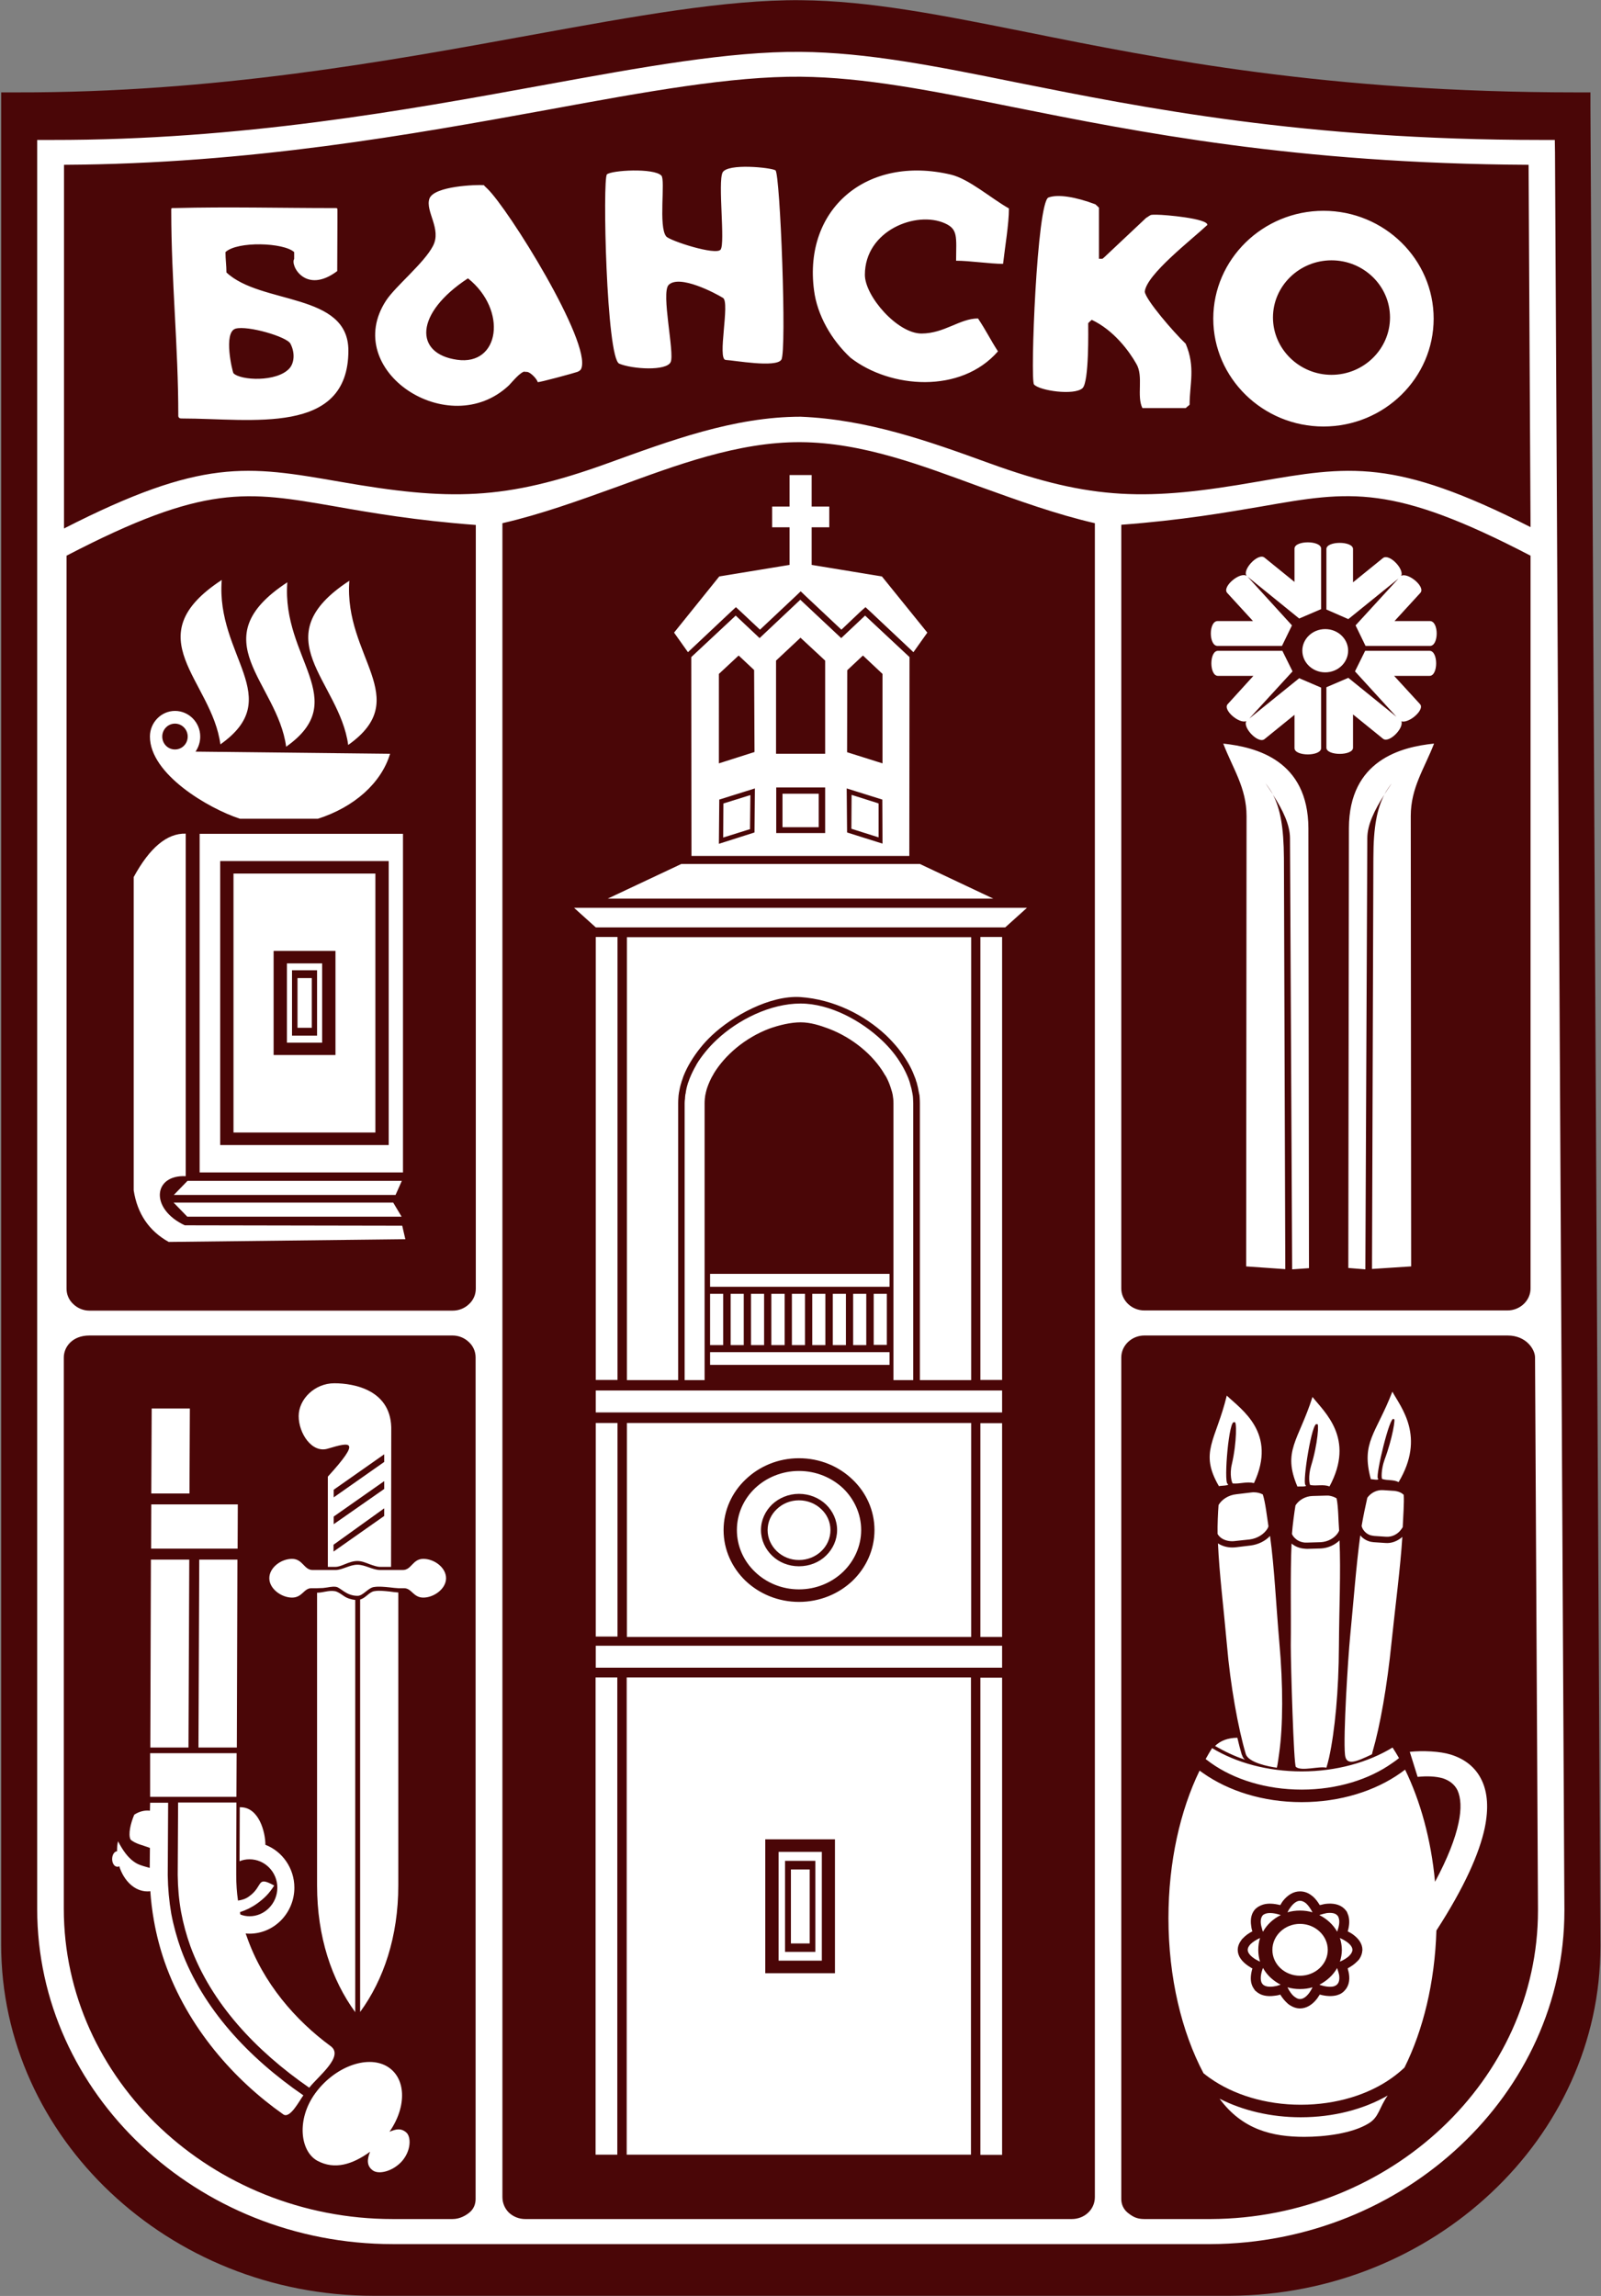 <svg version="1.2" xmlns="http://www.w3.org/2000/svg" viewBox="0 0 818 1173" width="818" height="1173">
	<rect x="0" y="0" width="818" height="1173" fill="#808080" stroke="none"/>
	<title>Bansko-pdf</title>
	<style>
		.s0 { fill: #4a0607 } 
		.s1 { fill: #ffffff } 
	</style>
	<path id="Path 1" class="s0" d="m812.6 53.9l5.1 939.7q0 0.4 0 0.9c0 48.9-21.3 93.4-55.7 125.7-34.3 32.3-81.7 52.5-133.6 52.7q-0.5 0-0.9 0h-436.6c-52.4 0-99.9-20.2-134.4-52.7-34.5-32.5-55.9-77.3-55.9-126.6v-946.4h7.1q0.5 0 1 0c100.8 0.2 188.7-15.8 262.1-29.2 53.9-9.8 100-18.2 138.2-17.9 35.6 0.3 72 7.6 116 16.4 67.6 13.6 153.3 30.7 280.5 30.7h7.1z"/>
	<path id="Path 2" fill-rule="evenodd" class="s1" d="m794.5 77.8l4.8 897.5q0 0.4 0 0.8c0 46.8-20.4 89.3-53.2 120.1-32.8 30.9-78 50.1-127.6 50.3q-0.4 0-0.9 0h-416.9c-50 0-95.4-19.2-128.4-50.3-32.9-31-53.3-73.8-53.3-120.9v-903.8h6.7q0.5 0 1 0c96.3 0.1 180.2-15.1 250.3-27.9 51.5-9.4 95.5-17.4 132-17.1 34 0.3 68.8 7.2 110.7 15.7 64.7 12.9 146.5 29.3 267.9 29.3h6.8zm-221.6 190.3v390.2c0 6 5.2 11.2 11.8 11.2h185.5c6.5 0 11.8-5.1 11.8-11.2v-374.4c-70.7-36.8-92.1-33.1-137.2-25.2-18.7 3.2-41.2 7.1-71.9 9.4zm-341.7 865.6c3.8 0 6.9-1.9 8.6-3.3 2-1.6 3.2-4 3.2-6.9v-430c0-3.1-1.3-5.9-3.5-7.9-2.1-2-5-3.3-8.3-3.3h-185.5c-8.9 0-13.1 6-13.1 11.2v281.7c0 43.6 18.9 83.3 49.4 112 30.5 28.7 72.5 46.5 118.7 46.5zm-198.5-863.7c70.7-36.1 93.7-32.1 140.9-23.9 56 9.8 84.2 9.7 137.1-9.5 31.3-11.3 64.2-23.7 98.4-23.7 34 1.4 64.9 12.3 96.2 23.7 52.9 19.2 81.1 19.3 137.1 9.5 46.9-8.1 69.9-12.2 139.6 23.2l-1-185.1c-119-0.6-199.9-16.8-263.9-29.6-41.2-8.3-75.4-15.1-108.1-15.4-35.3-0.3-78.7 7.6-129.3 16.9-69.3 12.6-152 27.6-247 28.1zm751.6 423.5c0-4-4.4-11.2-14-11.2h-185.6c-6.5 0-11.8 5.1-11.8 11.2v430c0 2.9 1.3 5.3 3.2 6.9 2.5 2 4.6 3.3 8.6 3.3 0.3 0 33.6 0 33.9 0 45.9-0.2 87.7-18 118-46.5 30.4-28.6 49.2-67.9 49.2-111.1q0-0.4 0-0.9zm-541.2-35.1v-390.2c-30.7-2.3-53.3-6.2-72-9.5-45-7.8-66.4-11.6-137.1 25.2v374.5c0 3.1 1.3 5.9 3.5 7.9 2.1 2 5 3.3 8.2 3.3h185.6c3.3 0 6.2-1.3 8.3-3.3 2.2-2 3.5-4.8 3.5-7.9zm304.5 475.3c3.2 0 6.2-1.2 8.3-3.2 2.2-2 3.5-4.9 3.5-8v-855.2c-19.6-4.5-39.2-11.6-58.9-18.7-28.8-10.5-59.4-22.5-91.4-22.7-32-0.2-63.7 11.8-93.5 22.7-19.7 7.1-39.3 14.2-58.9 18.7v855.2c0 3.1 1.3 6 3.4 8 2.2 2 5.1 3.2 8.3 3.2z"/>
	<path id="Path 3" fill-rule="evenodd" class="s1" d="m112.6 380.3c-4.3-32.9-43.9-54.8 0.7-84-3.1 38.9 33.1 60.1-0.7 84zm33.6 1.2c-4.4-33-44-54.8 0.6-84-3 38.9 33.2 60.1-0.6 84zm31.7-0.9c-4.4-32.9-44-54.8 0.6-83.9-3 38.8 33.2 60-0.6 83.9zm21.4 4.5c-4.5 15-18.4 27.3-36.9 33.2h-39.8c-16.2-5.3-46-22.8-46-42 0-7.2 5.8-13.1 12.8-13.1 7.1 0 12.9 5.9 12.9 13.1 0 2.9-0.9 5.5-2.4 7.7zm-131 63q12.3-22.6 26.6-22.2v175c-16.7-0.8-18.4 16.7-0.5 25.1l111.1 0.2 1.6 6.9-120.9 1.4q-15.1-8.4-17.9-26.4zm133.8 162.4h-113.3l7-7.2h109.5zm3.1 11.1h-109.5l-7-7.2h112.2zm-103.2-195.6h103.9v173h-103.9zm10.5 13.9v145.1h86.1v-145.1zm79.3 138.7h-72.5v-132.3h72.5zm-52-92.8v53.2h31.6v-53.2zm24.8 46.9h-18v-40.5h18zm-15.4-37v33.4h12.8v-33.4zm10.1 29.4h-7.3v-25.4h7.3zm-76.4-148.8c0 3.7 2.9 6.6 6.5 6.6 3.6 0 6.5-2.9 6.5-6.6 0-3.6-2.9-6.6-6.5-6.6-3.6 0-6.5 3-6.5 6.6zm543.9 336.7c7.4 7.1 25.9 19 13.9 44.7-3.8-0.9-7.2 0.5-10.8 0.2-0.5-0.1-1.8-4.6-0.5-9.9 2.6-11.2 2.5-22.9 1.3-21.3-2.8-2.4-5.5 30.3-3.5 31.4 1.7 1-4.1 0.9-4.4 1.2-10.2-17.5-1.6-23.2 4-46.3zm82.2 357.6c-4.4 6.3-4.4 10.9-9.5 14.1-8.6 5.4-23 7-33.1 7-16.2 0-31.6-3.6-43.3-19.5 11.7 6 26.1 9.5 41.5 9.5 16.8 0 32.2-4.1 44.4-11.1zm11.3-175.6c6.7-0.7 15.4-0.3 20.9 1.4 7.1 2.2 12.7 6.4 15.9 13.2 2.9 6.1 3.6 14.1 1.5 24.3-2.8 13.1-10.4 30.3-24.7 52.4-0.8 26.6-6.8 50.9-16.3 70-2 1.9-4.2 3.7-6.6 5.4-11.8 8.4-28.2 13.6-46.4 13.6-18.1 0-34.5-5.2-46.4-13.6q-1.7-1.2-3.3-2.5c-11.1-21-17.9-48.8-17.9-79.3 0-28.6 6-54.9 15.9-75.3 0.6 0.4 1.1 0.8 1.7 1.2 13 9.2 30.8 14.9 50.4 14.9h0.1c19.6 0 37.5-5.7 50.5-14.9 0.7-0.5 1.5-1.1 2.3-1.7 7.8 16 13.3 35.7 15.3 57.3 6.5-12.1 10.3-22 12-30 1.6-7.4 1.2-12.9-0.5-16.7-1.5-3.1-4.2-5.1-7.6-6.2-3.6-1-7.9-1.2-12.8-0.7zm-49.5 73.9q-0.6-0.4-1.2-0.9c-1.6-1.1-3.4-1.7-5.4-1.7-3.3 0-6.3 1.8-8.8 5-0.4 0.6-0.8 1.2-1.2 1.9q0 0-0.1 0.1c-3.2-0.8-6.2-1-8.6-0.3q-1 0.3-1.8 0.7-0.9 0.4-1.7 1.1-0.2 0.2-0.3 0.2c-2.3 2.2-3 5.3-2.4 9.1q0.1 1 0.4 2.1c0.1 0.1 0.1 0.3 0.2 0.5q-2.9 1.5-4.7 3.4-0.5 0.4-0.9 1c-1.2 1.6-1.9 3.3-1.9 5.1 0 3.1 2 5.9 5.4 8.2q0.9 0.6 1.9 1.2 0.1 0 0.2 0c-0.9 3.1-1.1 5.9-0.4 8.1q0.3 1 0.8 1.8c0.3 0.5 0.7 1.1 1.1 1.6 0.2 0.1 0.3 0.2 0.3 0.2 2.3 2.2 5.7 2.9 9.7 2.3q1.1-0.1 2.2-0.4 0.2-0.1 0.5-0.2 1.7 2.7 3.6 4.4c0.3 0.3 0.7 0.6 1.1 0.9 1.7 1.1 3.5 1.8 5.4 1.8 3.3 0 6.4-1.9 8.8-5.1q0.6-0.9 1.2-1.8 0-0.1 0.1-0.2c3.2 0.9 6.2 1 8.6 0.4q1-0.3 1.9-0.7 0.9-0.5 1.6-1.1 0.2-0.2 0.3-0.3c2.3-2.2 3.1-5.3 2.5-9q-0.2-1.1-0.5-2.1 0-0.3-0.1-0.6 2.8-1.5 4.6-3.3 0.5-0.5 1-1c1.2-1.6 1.8-3.3 1.9-5.1 0-3.2-2-6-5.4-8.3-0.7-0.4-1.3-0.8-2-1.1q0-0.1-0.1-0.1c0.9-3 1-5.8 0.3-8.1q-0.3-0.9-0.7-1.8-0.5-0.8-1.2-1.5c-0.1-0.1-0.2-0.2-0.3-0.3-2.3-2.1-5.6-2.8-9.6-2.3q-1.1 0.2-2.2 0.5-0.3 0-0.6 0.1-1.6-2.7-3.5-4.4zm15.4 22q0.9 0.5 1.5 0.9c2.1 1.4 3.3 2.9 3.3 4.4 0 0.7-0.4 1.5-0.9 2.2-0.2 0.2-0.4 0.4-0.6 0.7-1.1 1.1-2.8 2.2-4.9 3.1 0.6-1.9 1-3.9 1-6 0-2.1-0.4-4.2-1-6.1 0.6 0.3 1.1 0.6 1.6 0.8zm-3 14.7q0.3 0.8 0.6 1.8 0.2 0.8 0.4 1.6c0.3 2.2 0 3.9-1.1 4.9-0.1 0.1-0.1 0.1-0.1 0.1-0.2 0.2-0.4 0.3-0.6 0.4-0.3 0.2-0.6 0.3-0.9 0.4-1.8 0.5-4.4 0.2-7.4-0.8 3.8-2 7.1-4.9 9.1-8.6q0 0.1 0 0.2zm-13.4 11.2c-0.3 0.5-0.6 1-0.9 1.4-1.5 2-3.1 3.1-4.7 3.1q-1.2 0-2.4-0.9-0.3-0.2-0.7-0.5c-1.2-1-2.3-2.6-3.3-4.6 2 0.6 4.2 0.9 6.4 0.9 2.3 0 4.4-0.3 6.4-0.9-0.2 0.5-0.5 1-0.8 1.5zm-15.6-2.8q-0.9 0.3-1.9 0.6c-0.6 0.1-1.2 0.2-1.7 0.3-2.3 0.3-4.2 0-5.3-1q-0.1-0.1-0.1-0.1-0.2-0.2-0.4-0.6h-0.1q-0.1-0.4-0.3-0.8c-0.5-1.7-0.2-4.2 0.9-7 2 3.7 5.2 6.6 9.1 8.6-0.1 0-0.2 0-0.2 0zm-12-12.6q-0.8-0.4-1.5-0.9c-2-1.4-3.2-2.9-3.2-4.3 0-0.8 0.3-1.5 0.9-2.3q0.2-0.3 0.5-0.6c1.2-1.2 2.8-2.2 4.9-3.2-0.6 1.9-0.9 4-0.9 6.1 0 2.1 0.3 4.1 0.9 6-0.5-0.2-1-0.5-1.6-0.8zm3-14.7c-0.2-0.5-0.4-1.1-0.5-1.7q-0.3-0.9-0.4-1.6c-0.4-2.2 0-4 1-5 0.1-0.1 0.1-0.1 0.1-0.1q0.3-0.2 0.7-0.4 0.4-0.2 0.8-0.3c1.9-0.5 4.5-0.2 7.5 0.8-3.9 1.9-7.1 4.9-9.1 8.5q-0.1-0.1-0.1-0.2zm12.6-9.7q0.4-0.8 0.8-1.5c0.4-0.5 0.7-1 1-1.4 1.5-1.9 3.1-3 4.6-3 0.8 0 1.6 0.3 2.4 0.8q0.3 0.2 0.7 0.5c1.2 1.1 2.3 2.7 3.3 4.6-2-0.6-4.1-0.9-6.4-0.9-2.2 0-4.4 0.3-6.4 0.9zm6.4 5.9c7.8 0 14.2 6 14.2 13.3 0 7.3-6.4 13.2-14.2 13.2-7.8 0-14.1-5.9-14.1-13.2 0-7.3 6.3-13.3 14.1-13.3zm10.1-4.6c0.6-0.2 1.2-0.3 1.8-0.5q1-0.2 1.7-0.4c2.4-0.3 4.3 0 5.3 1 0.1 0.1 0.1 0.1 0.1 0.1q0.3 0.3 0.5 0.6c0.1 0.3 0.2 0.5 0.3 0.8 0.6 1.8 0.2 4.2-0.8 7-2-3.6-5.3-6.6-9.1-8.5q0.1-0.1 0.2-0.1zm37.2-85.5q1.7 2.6 3.3 5.4c-1.1 0.9-2.2 1.7-3.4 2.5-11.8 8.4-28.2 13.6-46.3 13.6-18.2 0-34.6-5.2-46.4-13.6-0.9-0.7-1.9-1.4-2.7-2q1.6-2.9 3.3-5.6c12.4 7.5 28.4 11.9 45.8 11.9 17.6 0 33.9-4.6 46.4-12.2zm-0.1-181.8c4.5 8.2 17 23 3.2 46.2-2.8-1.4-5.7-0.7-8.4-1.6-0.4-0.1-0.6-4.8 1.2-9.8 4-10.6 5.9-22.1 4.7-20.7-1.8-2.9-9.4 28.8-8.1 30.2 1.2 1.3-3.3 0.3-3.6 0.4-5.1-18.9 2.6-23 11-44.7zm5.8 52.7c0.3 4-0.3 11.3-0.5 16.5-0.2 0.3-0.4 0.7-0.6 0.9-1.7 2.6-4.8 4.3-8.1 4l-5.9-0.4q-0.6-0.1-1.2-0.2c-1.7-0.3-3.1-1.3-4.1-2.6q-0.8-1-1.1-2.3c0.7-4.3 2.1-10.9 2.9-14.4 1.8-2.5 4.8-4.1 8-3.9l6 0.4q0.6 0.1 1.1 0.2c1.4 0.3 2.6 0.9 3.5 1.8zm-0.7 21.5c-1 15.9-3.6 35.4-5.5 53.7-2.3 22.8-5.9 43-9.7 56-0.2 0.5-0.1 1.3-0.6 1.5-7.8 3.7-12.9 5.9-13.5 0.1-1-9.4 1.6-50 2.6-60.2 1.7-17.4 3.1-36.3 5.2-51.9 1.3 1.6 3.2 2.8 5.4 3.3q0.7 0.1 1.4 0.2l6 0.4c3.2 0.3 6.3-1 8.7-3.1zm-45.9-71.5c6 7.7 21.9 21.1 8.7 45.7-3.3-1.2-6.6-0.1-9.8-0.7-0.5-0.1-1.2-4.7 0.4-9.9 3.4-10.9 4.2-22.6 3-21.1-2.4-2.6-7.6 29.6-5.9 31 1.5 1.1-3.8 0.6-4.1 0.8-7.8-18.3 0.5-23.3 7.7-45.8zm12.3 51.8c0.9 4 0.9 11.3 1.3 16.5q-0.3 0.5-0.5 1c-1.8 2.8-5.2 4.7-8.9 4.9l-6.8 0.2q-0.7 0-1.3 0c-2.1-0.2-3.8-1-5-2.2-0.7-0.6-1.2-1.3-1.6-2.2 0.3-4.3 1.2-11 1.8-14.6 1.7-2.7 5-4.7 8.7-4.8l6.9-0.2c0.5 0 0.9 0 1.3 0 1.6 0.2 3 0.7 4.1 1.4zm1.5 21.5c0.7 15.9-0.2 35.6-0.3 54-0.1 23-2.1 43.5-5 56.8-0.6 2.6-0.8 3.3-1.4 5.3-3.8-0.9-12.7 2-15.6-0.4-1.1-0.9-2.6-51.9-2.6-61.9 0.2-17.6-0.3-36.5 0.4-52.2 1.7 1.4 3.9 2.4 6.5 2.6q0.8 0.1 1.6 0.1l6.9-0.2c3.7-0.2 7.1-1.8 9.5-4.1zm-39.2-23.5c1.3 3.9 2.1 11.1 2.9 16.3q-0.2 0.5-0.4 1c-1.7 2.9-5.2 5.2-9.2 5.7l-7.5 0.8q-0.7 0.1-1.4 0.1c-2.2 0-4.2-0.6-5.7-1.7q-1.1-0.8-1.8-2c-0.1-4.4 0.2-11.1 0.5-14.8 1.6-2.8 5.1-5.1 9.1-5.5l7.5-0.9q0.7-0.1 1.4-0.1c1.7 0 3.3 0.4 4.6 1.1zm3.7 21.2c2.2 15.8 3.1 35.4 4.7 53.8 2.1 22.9 1.9 43.5 0 57-0.4 2.7-0.7 5.5-1.2 7.6-4.1-0.5-14.6-2.6-15.9-7-3.9-13.1-7.9-35.4-9.6-55.5-1.8-20.1-3.9-36.4-4.6-52.1 2 1.3 4.5 2.1 7.3 2.1q0.9 0 1.8-0.1l7.5-0.9c4-0.5 7.6-2.3 10-4.9zm-65.2-576.2c-3.1-6.2 0.7-16.2-3.1-22.6-3.6-6.4-11.5-17.2-22.8-22.5-0.6 0.5-1.2 1.1-1.8 1.7 0 3.2 0.5 30-2.9 33.2-4.2 3.9-22.1 1.3-24.8-1.9-2-2.4 1.5-93.3 7.4-95.5 4.9-1.8 13.9-0.3 24 3.5q0.9 0.8 1.8 1.7v26.1h1.8q1-0.8 1.9-1.7 10.1-9.5 20.3-19.1c2.2-1.4 2.2-1.7 3.8-1.7h1.8c4.1 0 25.8 1.9 25.8 5.2-8.2 7.7-31.1 25.3-32 34.1 0.4 4.1 14.7 20.7 20.9 26.6 5.1 12 2 20.6 2 31.2-0.8 0.6-1.4 1.2-2 1.7zm92.5-100.8c31.1 0 56.3 24.8 56.3 55.1 0 30.3-25.2 55.1-56.3 55.1-31 0-56.3-24.8-56.3-55.1 0-30.3 25.3-55.1 56.3-55.1zm-25.8 54.5c0 16.1 13.5 29.3 29.9 29.3 16.5 0 29.9-13.2 29.9-29.3 0-16.1-13.4-29.2-29.9-29.2-16.4 0-29.9 13.1-29.9 29.2zm-453.1-8.7c4.8-7.3 19.4-19.1 23.9-27.8 4.6-8.7-4-17.7-1.8-24.2 2.3-6.5 24.2-7.2 27.7-6.9q0 0 0.1 0 0.6 0.7 1.7 1.7c10.7 10.1 53.4 78.7 48.1 92-0.4 1-1.3 1.4-2 1.7-0.6 0.3-20.2 5.7-20.3 5.2-0.3-1.6-3.8-5.2-5.5-5.2-1.7 0-1.2-0.3-1.8 0-2.5 1.1-6.1 5.6-7.4 6.9-30.7 28.9-86.1-7.7-62.7-43.4zm41.8-11.3c-27.3 17.9-27.5 38.5-5.6 41.6 21.9 3.2 25.9-25.4 5.6-41.6zm-146 71.6c-1.5 0.1-2.1-0.5-2-1.8 0-34.7-3.6-69.2-3.6-104 0-1.9-0.2-1.7 1.8-1.7 27.5-0.7 54.1 0 81.2 0 2 0 1.9-0.2 1.9 1.7v5.2c0 8.4-0.1 16.9-0.1 25.3-16.1 12.1-24.1-2.9-22-6.2v-3.5c-5.3-4.9-29-5.7-35.1 0 0 3.8 0.5 6.8 0.5 10.4 17.7 16.6 62.3 10.1 62.3 39.9 0 43.7-49.7 34.7-84.9 34.7zm54.7-25.5c2.5-2.7 3.1-7.9 0.6-12.7-1.8-3.6-21.9-9.4-28-7.7-6.5 1.8-1.6 22.3-1.1 22.8 3.7 3.7 22 4.6 28.5-2.4zm162.3-99.2c2.2-2.1 23.9-3.4 27.8 0.6 2.2 2.1-1.6 26.2 2.5 31.1 1.8 2.2 25.5 9.9 27.8 6.7 2.4-3.3-1.5-34.5 1-39.4 2.6-4.8 24.6-2.5 27-1.1 2.4 1.5 5.9 92.7 3 96.8-2.8 4.2-24 0.3-28.4 0.1-4.5-0.2 2.3-29.5-1.4-31.7-3.7-2.3-22.3-12.2-27.8-6.6-3.9 4.1 3.1 34.5 1.1 39.3-2 4.8-19.7 3.7-26.3 0.9-6.6-2.7-8.6-94.6-6.3-96.7zm124.5 93.7c-9.8-9.1-17.1-21.8-18.7-34.6-5.4-41.4 26.9-69.1 69.9-59 9.3 2.2 20.5 12.1 29.7 17.3 0 7.9-2 19.5-3 28.3-6.7 0-17.1-1.6-24-1.6 0.1-12.3 1-16.1-5.7-19.1-14.7-6.6-40.9 3.7-40.9 26.3 0 10.9 16.6 30 28.9 30 11.7 0 19.6-7.7 28.9-7.7 4.4 6.6 6.4 11 10.2 16.8-19 21.8-55 19-75.3 3.3z"/>
	<path id="Path 4" fill-rule="evenodd" class="s1" d="m353.2 335.7l22.7-21.2 12.2 11.5 20.8-19.6 20.9 19.6 12.2-11.5 22.7 21.2-0.1 101.6h-111.3zm-48.9 521.3h11.1v243.8h-11.1zm191.8 243.8h-175.9v-243.8h175.9zm-105.1-161.1v68.4h35.6v-68.4zm28.9 62h-22.1v-55.6h22.1zm-18.8-51v46.5h15.5v-46.5zm110.9 150.2h-11.1v-243.8h11.1zm-98.3-108h-9.6v-37.8h9.6zm-109.3-152.1h207.6v11.2h-207.6zm0-130.4h207.6v11.2h-207.6zm0 16.6h11.1v109.1h-11.1zm191.8 109.3h-175.9v-109.3h175.9zm-115.2-80.5c-7 6.6-11.3 15.8-11.3 25.9 0 10.1 4.3 19.3 11.3 26 7 6.6 16.6 10.7 27.2 10.7 10.7 0 20.3-4.1 27.3-10.7 7-6.7 11.3-15.9 11.3-26 0-10.1-4.3-19.3-11.3-25.9-7-6.7-16.6-10.8-27.3-10.8-10.6 0-20.2 4.1-27.2 10.8zm49.7 4.5c5.7 5.5 9.3 13.1 9.3 21.4 0 8.3-3.6 15.9-9.3 21.4-5.8 5.5-13.7 8.9-22.5 8.9-8.7 0-16.7-3.4-22.4-8.9-5.8-5.5-9.3-13.1-9.3-21.4 0-8.3 3.5-15.9 9.3-21.4 5.7-5.4 13.7-8.8 22.4-8.8 8.8 0 16.7 3.4 22.5 8.8zm-36.2 8.3c-3.5 3.4-5.7 8-5.7 13.1 0 5.1 2.2 9.7 5.7 13.1 3.5 3.4 8.4 5.4 13.7 5.4 5.4 0 10.3-2 13.8-5.4 3.5-3.4 5.7-8 5.7-13.1 0-5.1-2.2-9.7-5.7-13.1-3.5-3.3-8.4-5.4-13.8-5.4-5.3 0-10.2 2.1-13.7 5.4zm117.5 67.7h-11.1v-109.2h11.1zm-92.4-65.3c2.9 2.7 4.7 6.5 4.7 10.7 0 4.2-1.8 8.1-4.7 10.8-2.9 2.8-7 4.5-11.4 4.5-4.4 0-8.4-1.7-11.3-4.5-2.9-2.8-4.7-6.6-4.7-10.8 0-4.2 1.8-8 4.7-10.7 2.9-2.8 6.9-4.5 11.3-4.5 4.4 0 8.5 1.7 11.4 4.5zm76.6-65.9h-26.2v-141.4q0-1.4-0.1-2.7 0-0.5-0.1-1.4c-0.1-0.4-0.2-0.9-0.3-1.4-0.3-1.8-0.7-3.6-1.2-5.4q-0.1-0.1-0.1-0.1-0.2-0.8-0.4-1.4-0.3-0.7-0.6-1.5-1.4-3.8-3.6-7.4 0 0 0 0-2.1-3.5-4.8-6.9-2.8-3.4-6-6.5c-11.2-10.5-26.8-18.4-43.8-19.6-15.6-1-34.7 9.6-45.3 19.6q-3.3 3.1-6 6.5-2.7 3.4-4.8 6.9 0 0 0 0-2.2 3.6-3.7 7.4-0.3 0.8-0.5 1.5-0.2 0.6-0.5 1.4 0 0 0 0.1c-0.6 1.8-1 3.6-1.3 5.4-0.1 0.5-0.1 1-0.2 1.4q-0.1 0.9-0.1 1.4-0.1 1.3-0.1 2.7v141.4h-26.2v-226.3h175.9zm-103.1-179.6c-12.4 4.7-22.7 13.5-28.5 23.1v0.1q-0.3 0.5-0.6 1-0.3 0.6-0.6 1.1-1.4 2.8-2.3 5.6-0.4 1.4-0.7 2.9-0.2 0.8-0.2 1.5-0.1 0.1-0.1 0.7-0.1 1.1-0.1 2.2v141.4h-10.2v-141.4q0-1.2 0.2-2.5 0-0.8 0.1-1.3 0-0.7 0.2-1.2 0.3-2.5 1.1-5 0 0 0-0.1 0.2-0.5 0.5-1.3c0.2-0.5 0.3-1 0.5-1.4q1.4-3.5 3.4-6.9 0 0 0 0 0 0 0-0.1c1.3-2.2 2.9-4.4 4.6-6.5q2.6-3.2 5.7-6.1c11-10.4 27.6-18.6 42.9-18.6 15.3 0 31.2 9 41.4 18.6q3.1 2.9 5.7 6.1 2.6 3.2 4.5 6.5h0.1q0 0.1 0 0.1 0 0 0 0 2 3.4 3.4 6.9 0.2 0.6 0.5 1.4 0.2 0.8 0.4 1.3 0 0.1 0 0.1 0.8 2.5 1.2 5 0.1 0.5 0.2 1.2 0 0.5 0.1 1.3 0.1 1.3 0.1 2.5v141.4h-10.1v-141.4q0-1.1-0.1-2.2-0.1-0.6-0.1-0.7-0.1-0.7-0.2-1.5-0.3-1.5-0.8-2.9-0.8-2.8-2.2-5.6-0.3-0.5-0.6-1.1-0.3-0.5-0.7-1v-0.1c-5.7-9.6-16.1-18.4-28.5-23.1-4.3-1.6-9.2-3.2-14.2-3.2-5.1 0-10.9 1.4-16 3.2zm32.4 135.5h6.7v26.2h-6.7zm-10.5 0h6.7v26.2h-6.7zm-10.4 0h6.7v26.2h-6.7zm-10.5 0h6.8v26.2h-6.8zm-10.4 0h6.7v26.2h-6.7zm-10.4 0h6.7v26.2h-6.7zm-10.5 0h6.7v26.2h-6.7zm0 29.8h91.7v6.5h-91.7zm0-40h91.7v6.6h-91.7zm-58.4-172.1h11.1v226.3h-11.1zm207.6 226.3h-11.1v-226.3h11.1zm-65.6-44h6.7v26.1h-6.7zm-10.5 0h6.7v26.2h-6.7zm-142.6-197.2h231.4l-11.1 10h-209.2zm17.2-4.7l37.6-17.7h121.9l37.5 17.7zm33.9-135.9l23.1-28.7 35.9-5.9v-19.2h-8.9v-10.6h8.9v-16.1h11.3v16.1h9v10.6h-9v19.2l35.9 5.9 23.2 28.7-7.1 10-22.1-20.8-2.4-2.2-2.5 2.2-9.8 9.3-18.4-17.3-2.4-2.3-2.4 2.3-18.4 17.3-9.9-9.3-2.4-2.2-2.4 2.2-22.1 20.8zm77.2 102.4v-23.3h-25v23.3zm0-40.5v-47.6l-12.6-11.7-12.5 11.7v47.6zm29.3-40.8l-10-9.4-8 7.5-0.1 41.9 18.1 5.7zm-32.6 61.2v17.1h-18.5v-17.1zm32.5 3l-18.2-5.7 0.2 22.5 18.1 5.7zm-15.8 14.9l0.1-17.3 1.3 0.4 11.7 3.7 0.8 0.3v17.3l-13.3-4.2zm-67.7-33.4l18.2-5.8-0.2-41.9-7.9-7.4-10.1 9.4zm0 41.1l18.2-5.8 0.2-22.5-18.2 5.7zm2.2-3.2l0.1-17.4 13.8-4.3-0.2 17.4zm267.2 219.1l0.2-230.1c0-14.4-7-24.2-11.9-37 16.8 1.8 43.4 8.5 43.5 43.3l0.3 224.7-8.6 0.6-1.1-220.2c0-6.9-3.6-14.3-8.7-22.3 3.7 7.1 5.5 16.5 5.6 32.4l0.7 210zm13.7-241.1c-1.1-2-2.4-3.9-3.8-5.7q2 2.9 3.8 5.7zm-28.1-73.4h32.9c1.7 3.5 3.5 7 5.2 10.5l-22.1 24.1 25.5-20.6q5.6 2.4 11.2 4.8v30.9c0 4.3-13.6 4.3-13.6 0v-17l-15.3 12.4c-3.2 2.6-11.3-5.9-9.3-9.2-3.6 1.6-12.3-5.8-9.5-8.7l13.1-14.4h-18.1c-4.5 0-4.5-12.8 0-12.8zm54.8-11.1c6.5 0 11.7 5 11.7 11 0 6.1-5.2 11.1-11.7 11.1-6.5 0-11.7-5-11.7-11.1 0-6 5.2-11 11.7-11zm-2.1-41.1v30.9q-5.6 2.4-11.2 4.8l-26.4-21.4 22.7 24.9q-2.6 5.3-5.1 10.5h-32.9c-4.6 0-4.6-12.7 0-12.7h18.1l-13.2-14.4c-2.8-3.2 6.8-11.1 10-8.6-2.6-3 5.8-12.1 9.1-9.4l15.3 12.4v-17c0-4.3 13.6-4.3 13.6 0zm55.6 49.7h-32.9q-2.5-5.2-5.1-10.5l21.9-23.9-25.6 20.7q-5.6-2.4-11.2-4.9v-30.9c0-4.2 13.6-4.2 13.6 0v17l15.3-12.4c3.2-2.5 11 5.7 9.3 9.1 3.5-1.9 12.6 5.6 9.8 8.7l-13.2 14.4h18.1c4.6 0 4.6 12.7 0 12.7zm-0.2 15.3h-18.1l13.2 14.4c2.7 2.9-5.8 10.1-9.5 8.8 1.4 3.5-6.3 11.4-9.4 8.9l-15.3-12.4v17c0 4.2-13.6 4.2-13.6 0v-30.9q5.6-2.4 11.2-4.8l24.6 19.9-21.2-23.2c1.7-3.5 3.5-7 5.2-10.5h32.9c4.5 0 4.5 12.8 0 12.8zm-29.4 303l0.7-209.9c0-16 1.9-25.3 5.6-32.4-5.1 8-8.7 15.4-8.7 22.2l-1 220.3-8.7-0.7 0.3-224.7c0.1-34.7 26.6-41.5 43.5-43.2-4.9 12.7-11.9 22.5-11.9 37l0.2 230.1zm10.1-248.1c-1.4 1.8-2.7 3.7-3.8 5.7q1.8-2.8 3.8-5.7zm-76.6 496.4h0.1c0.2 0.9 0.7 1.7 1.5 2.4-5.3-1.7-10.6-4.3-15.3-7 2.8-2.7 6.4-4.1 11.4-4.2q1 4.4 2.3 8.8zm-453 131.4c-12-16.4-19.5-38.5-19.5-64.7v-149.6c3.2 0 5.8-1.3 9-0.8 1.4 0.2 2.8 1.2 4.7 2.5 1.7 1.2 3.9 1.8 5.8 2zm18.3-227.5h-5.6c-1.6 0-3.4-0.7-5.2-1.3-2.1-0.8-4.2-1.7-6.4-1.7-2.2 0-4.3 0.8-6.3 1.6-1.7 0.7-3.4 1.4-4.9 1.4h-3.9v-46.1c17.2-18.9 11.7-17.8 0-14.3-8.1 2.5-14.9-7.8-14.9-16.6 0-8.7 8.2-16.8 18.2-16.8 10 0 29.7 3.4 29.1 24.3zm-29.4-11.3v3.5l25.9-18.2v-3.9zm-109.5 164.2q-0.4 0.4-1 0.3c-1.4 0-2.6-1.7-2.6-3.9 0-2.2 1.1-3.9 2.5-4v-0.1c0-1.7 0.1-3.4 0.5-5 2.4 4.5 5.1 8.8 9.5 11.3 2.2 1.2 4.8 1.7 6.7 2.3l0.1-10.2c-3.5-1.4-7.6-2.1-9.9-4.3-1.3-2.6 0-8.3 1.9-12.7 2-1.3 4.3-2.1 6.7-2.1q0.7 0 1.3 0.1l0.1-4.1h9.2l-0.2 36.4v0.7c0.1 6.7 0.7 13.2 1.8 19.6 1.2 6.3 2.9 12.4 5 18.3 11.1 30.2 34.4 55.2 62.5 74.5-2 2.6-6.8 12.2-10.3 9.7-24.9-17.5-48.8-44.2-60.6-77.9-2.3-6.7-4.2-13.8-5.5-21.3q-1.3-7.4-1.8-14.8-0.7 0.1-1.5 0.1c-6.4 0-12-5.3-14.4-12.9zm109.6-188.4l25.8-18.1v-3.9l-25.8 18.1zm0 13.7l25.8-18v-4l-25.8 18.1zm-49-10.1l-0.1 22.6h-44.2l0.1-22.6zm-0.2 28.2l-0.3 96h-19.6l0.4-96zm76.1 258.7c10.1 5.6 10.7 20.5 1.6 33.6 3.2-1.3 5.6-2 8.4 0.2 2.8 2.2 2.7 9.4-2 14.8-4.7 5.3-12 7-15 4.7-3.1-2.3-2.9-5.6-1.3-9.5-9 6.5-18.1 9.4-27 4.6-8.8-4.9-10.7-21.2-1-34.5 9.7-13.3 26.1-19.5 36.3-13.9zm-75.8-84.5c2-0.3 3.8-0.8 5.6-2.1 7.6-5.4 3.5-10.7 12.9-5.6-2.6 4.1-4.9 6.4-8.6 9.1q-4 2.9-8.9 4.5 0.1 0.6 0.2 1.2c1.5 0.6 3.1 0.9 4.7 0.9 7.8 0 14.2-6.6 14.2-14.6 0-8-6.4-14.5-14.2-14.5-1.8 0-3.5 0.3-5.1 1l0.1-27.6q0.2 0 0.4 0c9.4 0 12.7 12.7 12.7 19.2 8.6 3.3 14.8 11.9 14.8 21.9 0 12.9-10.3 23.5-22.9 23.5q-1 0-2-0.1 0.3 0.8 0.6 1.6c8.2 23.7 25 42.9 42.9 56 6.9 5.2-6.4 15.3-11 21.2-27.3-18.9-50-43.1-60.7-72.2q-3.1-8.6-4.8-17.7-1.6-9-1.7-18.7v-0.7l0.2-36.4h29.8v2.7l-0.1 28.1q0 0 0 0v5.6 0.7c0 4.6 0.3 8.9 0.9 13zm-0.7-75.3l-0.1 22.3h-44.1v-22.3zm-44.1-2.9l0.3-96h19.6l-0.4 96zm0.5-129.8l0.2-43.4h19.5l-0.2 43.4zm84.8 48.4h-3c-3.9 0-4.6 4.8-9.9 4.8-5.3 0-11.6-4.4-11.6-9.9 0-5.5 6.1-9.9 11.6-9.9 5.5 0 6.1 5.7 10.5 5.7h11.7c3.5 0 7.3-2.7 11.2-2.7 4 0 7.8 2.7 11.6 2.7h11.6c4.5 0 5-5.7 10.5-5.7 5.5 0 11.6 4.4 11.6 9.9 0 5.5-6.3 9.9-11.6 9.9-5.2 0-5.9-4.8-9.9-4.8h-2.9c-1.4-0.1-2.8-0.2-4.2-0.4-2.9-0.3-5.9-0.6-8.2-0.2h-0.1c-3 0.5-5.5 4.5-8.3 4.5-5.9 0-8.6-4.2-11-4.6-2.3-0.3-3.6 0.3-6.7 0.6q-1.5 0.1-2.9 0.1zm41.4 2.2v149.6c0 26.2-7.5 48.3-19.5 64.7v-210.7c1.4-0.4 2.5-1.3 3.6-2.2 1.1-0.9 2.3-1.9 3.7-2.1h0.1c2.1-0.4 4.9-0.1 7.7 0.2 1.4 0.2 3 0.4 4.4 0.5z"/>
</svg>